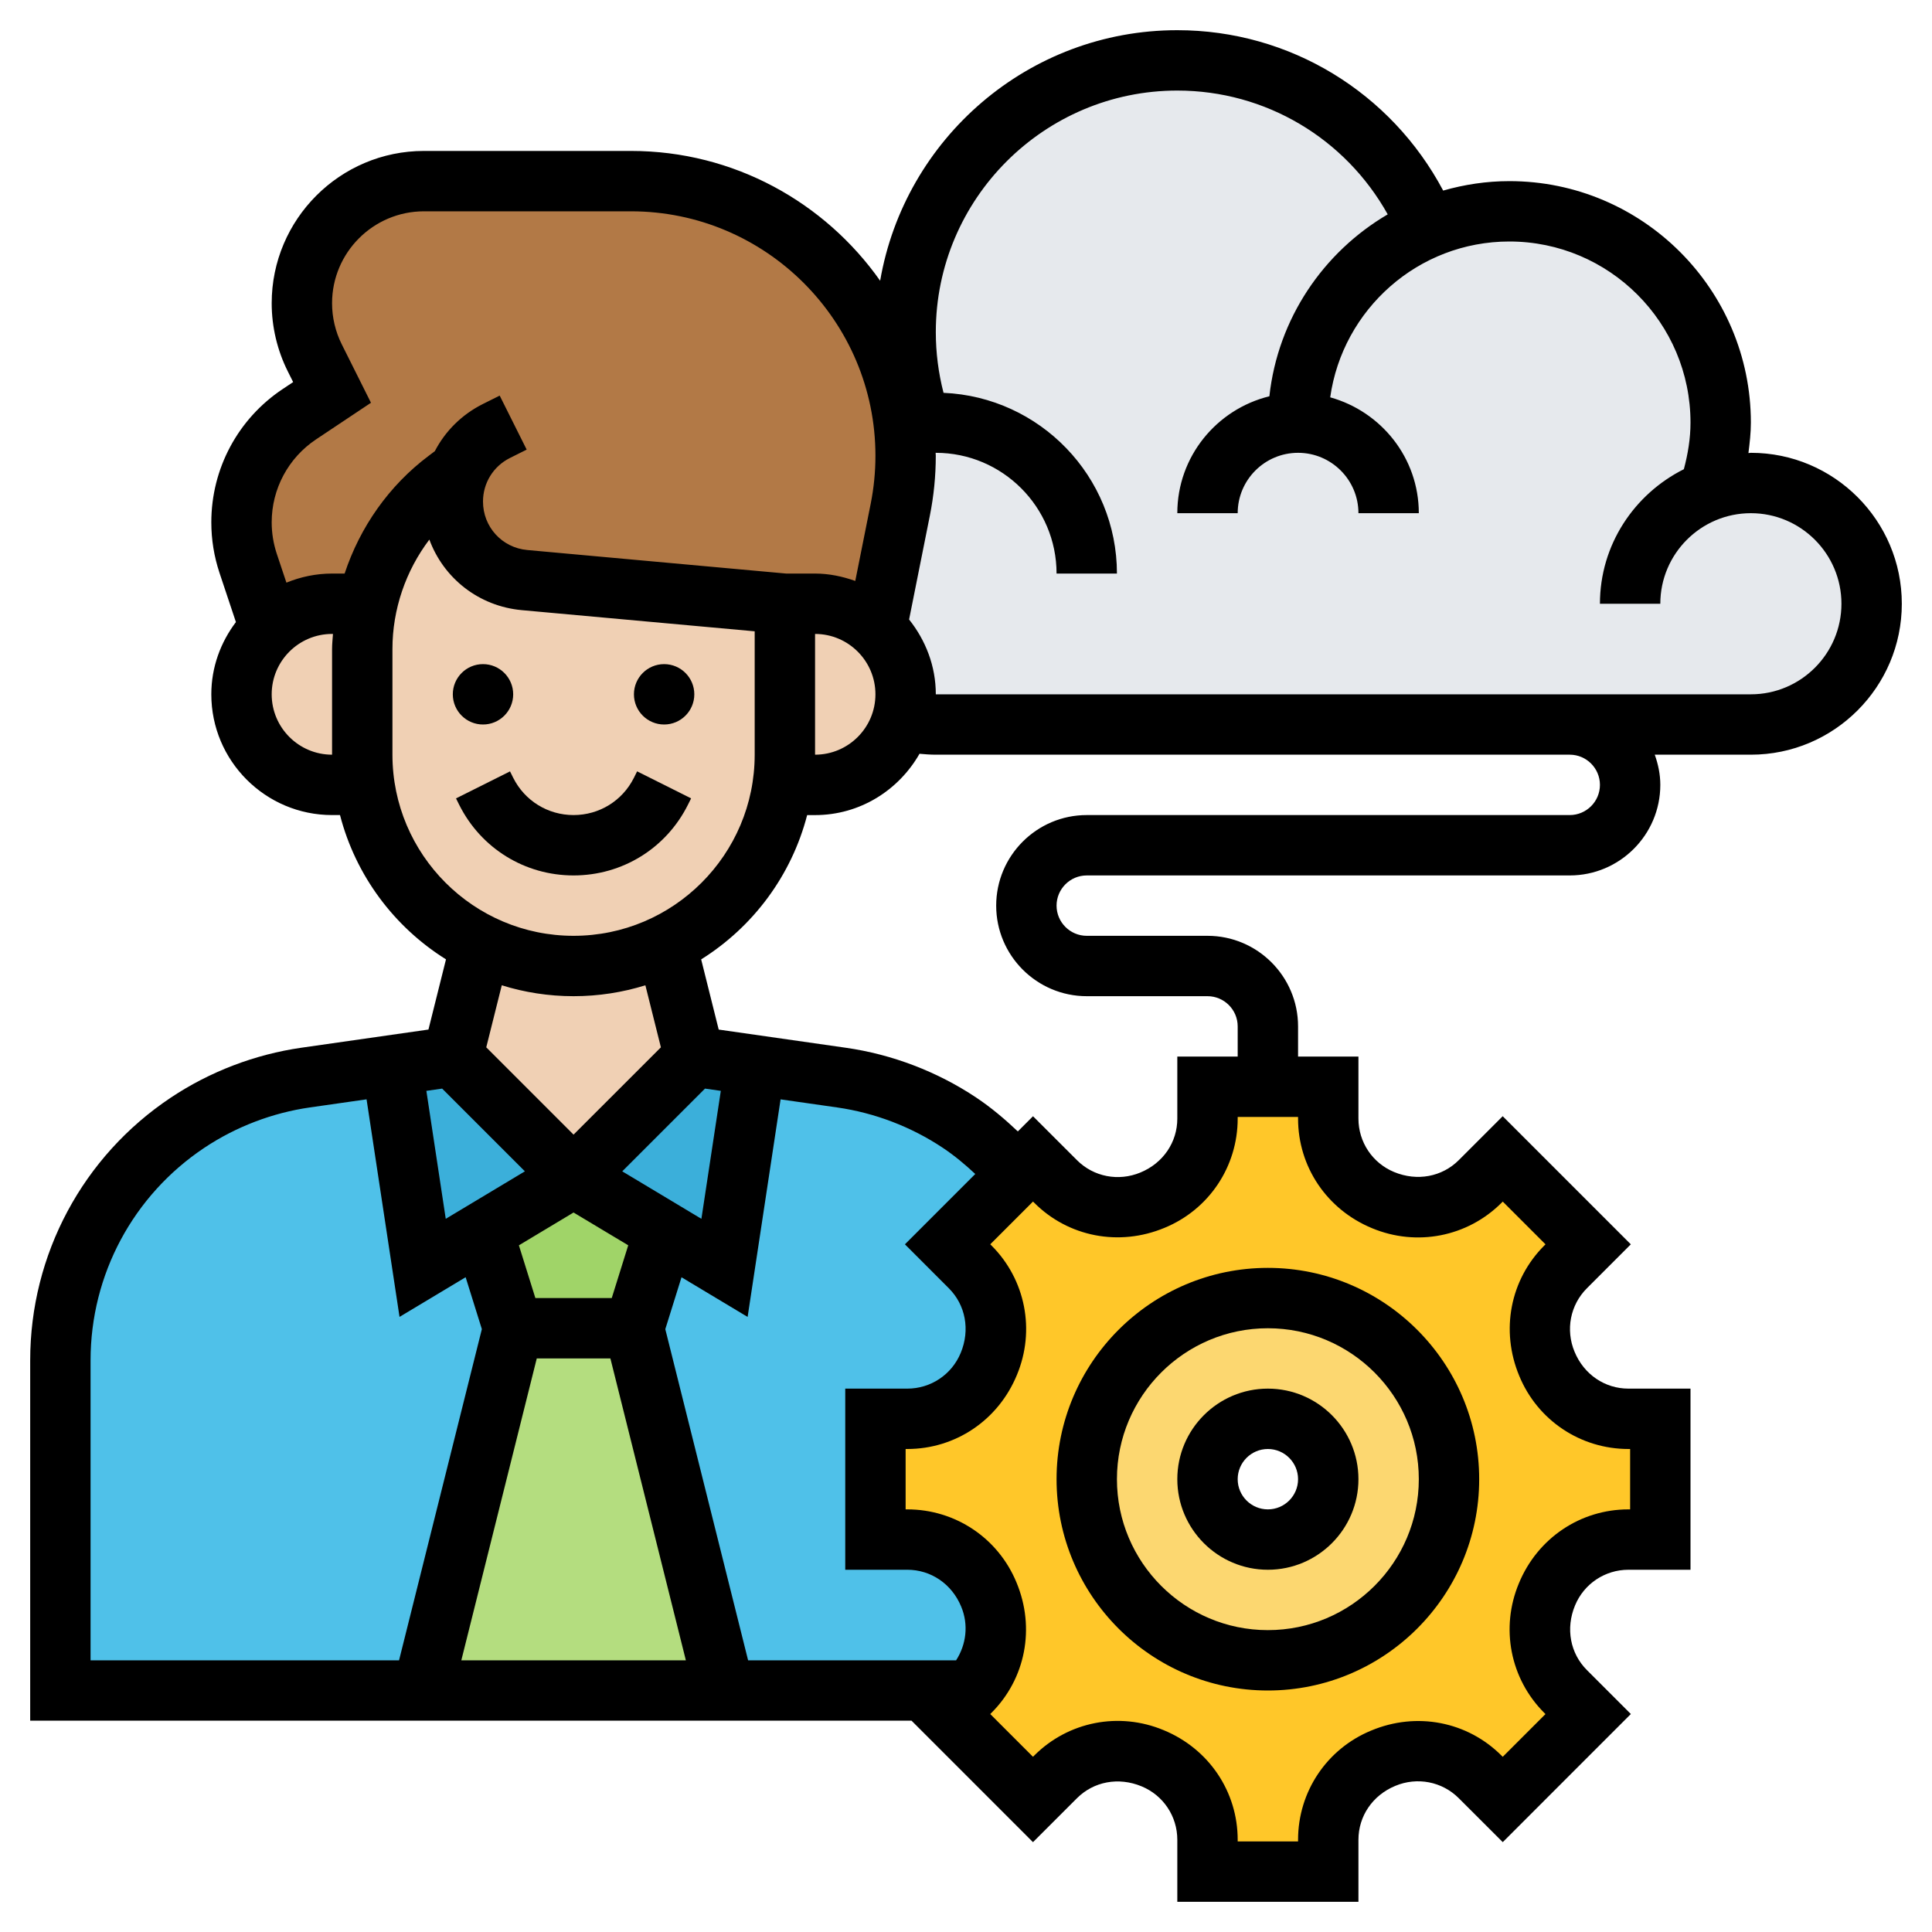 <svg id="_x33_0" enable-background="new 0 0 64 64" height="512" viewBox="0 0 64 64" width="512" xmlns="http://www.w3.org/2000/svg"><g><g><g><path d="m30.52 14.03v-.01c-.34-.94-.52-1.96-.52-3.02 0-4.97 4.03-9 9-9 3.74 0 6.95 2.28 8.31 5.54.83-.35 1.73-.54 2.69-.54 3.87 0 7 3.13 7 7 0 .78-.13 1.54-.37 2.24v.01c.43-.16.89-.25 1.37-.25 2.21 0 4 1.79 4 4s-1.79 4-4 4h-6-21c-.39 0-.77-.04-1.13-.13.08-.27.13-.57.13-.87 0-.87-.37-1.65-.96-2.2l.78-3.92c.12-.58.18-1.18.18-1.78 0-.33-.02-.67-.06-.99h.01c.19-.04.38-.07.57-.08z" fill="#e6e9ed"/></g><g><path d="m29.94 14.11c.04.32.06.66.06.99 0 .6-.06 1.2-.18 1.78l-.78 3.92c-.53-.49-1.25-.8-2.04-.8h-1l-8.62-.78c-.68-.06-1.27-.38-1.7-.84-.42-.47-.68-1.09-.68-1.77 0-.36.07-.7.21-1.02l-.41.31c-1.35 1.01-2.28 2.48-2.63 4.1h-.01-1.16c-.8 0-1.53.32-2.06.82l-.72-2.16c-.15-.44-.22-.9-.22-1.36 0-1.44.72-2.78 1.92-3.58l1.08-.72-.57-1.15c-.28-.56-.43-1.18-.43-1.8 0-1.12.45-2.13 1.18-2.87.74-.73 1.75-1.18 2.87-1.18h6.85c4.7 0 8.55 3.55 9.04 8.11z" fill="#b27946"/></g><g><path d="m21 44 3 12h-10l3-12z" fill="#b4dd7f"/></g><g><path d="m22 40.8-1 3.2h-4l-1-3.2 3-1.8z" fill="#a0d468"/></g><g><path d="m16 40.8 1 3.2-3 12h-12v-10.94c0-1.58.4-3.11 1.12-4.46s1.78-2.53 3.09-3.41c1.18-.78 2.52-1.29 3.91-1.49l2.86-.41 1.02 6.71z" fill="#4fc1e9"/></g><g><path d="m33.71 38.9-2.32 2.32.75.75c.84.84 1.08 2.1.62 3.19 0 .01-.01.03-.01.04-.45 1.09-1.51 1.8-2.7 1.8h-1.05v4h1.05c1.19 0 2.25.71 2.7 1.8 0 .01.01.03.01.04.45 1.08.23 2.32-.59 3.16h-8.17l-3-12 1-3.2 2 1.2 1.02-6.71 2.86.41c1.39.2 2.73.71 3.91 1.49.72.48 1.37 1.06 1.92 1.71z" fill="#4fc1e9"/></g><g><path d="m19 39-3 1.8-2 1.2-1.02-6.71 2.02-.29z" fill="#3bafda"/></g><g><path d="m25.02 35.29-1.02 6.71-2-1.2-3-1.8 4-4z" fill="#3bafda"/></g><g><path d="m29.12 25.12c-.54.54-1.29.88-2.12.88h-1.07-.01c.06-.33.08-.66.08-1v-5h1c.79 0 1.51.31 2.04.8.59.55.96 1.33.96 2.2 0 .3-.05.6-.13.87-.15.48-.41.91-.75 1.25z" fill="#f0d0b4"/></g><g><path d="m22.07 31.29.93 3.71-4 4-4-4 .93-3.71c.92.46 1.96.71 3.07.71s2.15-.25 3.07-.71z" fill="#f0d0b4"/></g><g><path d="m26 20v5c0 .34-.02.67-.08 1-.32 2.34-1.81 4.3-3.85 5.29-.92.46-1.96.71-3.07.71s-2.15-.25-3.07-.71c-.7-.34-1.33-.79-1.88-1.34-1.05-1.05-1.76-2.41-1.97-3.95-.06-.33-.08-.66-.08-1v-3.5c0-.51.06-1.01.17-1.5.35-1.62 1.28-3.09 2.63-4.1l.41-.31c-.14.32-.21.66-.21 1.02 0 .68.26 1.3.68 1.77.43.46 1.02.78 1.7.84z" fill="#f0d0b4"/></g><g><path d="m12 25c0 .34.02.67.08 1h-.01-1.07c-.83 0-1.58-.34-2.12-.88s-.88-1.29-.88-2.12c0-.86.36-1.63.94-2.18.53-.5 1.26-.82 2.06-.82h1.16.01c-.11.49-.17.99-.17 1.5z" fill="#f0d0b4"/></g><g><path d="m42 43c3.31 0 6 2.69 6 6s-2.69 6-6 6-6-2.69-6-6 2.69-6 6-6zm2 6c0-1.1-.9-2-2-2s-2 .9-2 2 .9 2 2 2 2-.9 2-2z" fill="#fcd770"/></g><g><path d="m33.71 38.9.51-.51.75.75c.84.84 2.1 1.08 3.19.62.01 0 .03-.01.04-.01 1.09-.45 1.8-1.51 1.8-2.7v-1.05h2 2v1.05c0 1.19.71 2.25 1.8 2.7.01 0 .03.01.04.01 1.09.46 2.35.22 3.19-.62l.75-.75 2.83 2.83-.75.75c-.84.84-1.08 2.1-.62 3.19 0 .01.01.03.01.04.45 1.09 1.51 1.8 2.7 1.8h1.05v4h-1.05c-1.19 0-2.25.71-2.7 1.8 0 .01-.01.03-.01.04-.46 1.09-.22 2.35.62 3.19l.75.75-2.83 2.83-.75-.75c-.84-.84-2.1-1.08-3.19-.62-.01 0-.03.01-.04.01-1.09.45-1.8 1.51-1.8 2.7v1.05h-4v-1.05c0-1.19-.71-2.25-1.8-2.7-.01 0-.03-.01-.04-.01-1.09-.46-2.35-.22-3.19.62l-.75.75-2.83-2.83.75-.75.03-.03c.82-.84 1.04-2.08.59-3.16 0-.01-.01-.03-.01-.04-.45-1.09-1.51-1.8-2.7-1.8h-1.05v-4h1.05c1.19 0 2.25-.71 2.7-1.8 0-.01.01-.03.01-.04.46-1.09.22-2.35-.62-3.19l-.75-.75zm14.29 10.1c0-3.31-2.69-6-6-6s-6 2.69-6 6 2.69 6 6 6 6-2.69 6-6z" fill="#ffc729"/></g></g><g><path d="m58 15c-.028 0-.054.008-.081.008.042-.334.081-.669.081-1.008 0-4.411-3.589-8-8-8-.761 0-1.495.114-2.193.313-1.726-3.247-5.075-5.313-8.807-5.313-4.933 0-9.033 3.594-9.844 8.3-1.83-2.596-4.845-4.3-8.255-4.3h-6.856c-2.782 0-5.045 2.263-5.045 5.045 0 .78.185 1.561.533 2.256l.178.356-.35.233c-1.479.986-2.361 2.635-2.361 4.412 0 .57.091 1.134.272 1.677l.543 1.628c-.505.669-.815 1.492-.815 2.393 0 2.206 1.794 4 4 4h.263c.519 2.007 1.796 3.708 3.511 4.78l-.581 2.325-4.209.602c-1.538.22-3.033.792-4.324 1.652-2.918 1.945-4.66 5.199-4.66 8.705v11.936h29.196l4.023 4.024 1.457-1.456c.552-.552 1.376-.711 2.141-.393.719.297 1.183.992 1.183 1.77v2.055h6v-2.055c0-.778.464-1.473 1.222-1.786.725-.303 1.55-.143 2.102.409l1.457 1.455 4.243-4.244-1.456-1.456c-.551-.551-.711-1.376-.393-2.141.297-.718.992-1.182 1.77-1.182h2.055v-6h-2.055c-.778 0-1.473-.464-1.786-1.222-.303-.726-.143-1.551.409-2.102l1.455-1.456-4.244-4.244-1.456 1.456c-.552.551-1.377.709-2.141.393-.718-.297-1.182-.992-1.182-1.77v-2.055h-2v-1c0-1.654-1.346-3-3-3h-4c-.551 0-1-.449-1-1s.449-1 1-1h16c1.654 0 3-1.346 3-3 0-.352-.072-.686-.184-1h3.184c2.757 0 5-2.243 5-5s-2.243-5-5-5zm-31 6c1.103 0 2 .897 2 2s-.897 2-2 2zm-16.53-6.445 1.819-1.213-.968-1.936c-.21-.42-.321-.89-.321-1.361 0-1.679 1.366-3.045 3.045-3.045h6.856c4.466 0 8.099 3.633 8.099 8.099 0 .533-.053 1.067-.157 1.588l-.511 2.558c-.419-.149-.863-.245-1.332-.245h-.956l-8.578-.78c-.836-.076-1.466-.766-1.466-1.606 0-.614.342-1.167.891-1.442l.556-.278-.894-1.789-.557.278c-.699.35-1.248.9-1.592 1.563l-.204.154c-1.317.988-2.276 2.364-2.784 3.9h-.416c-.535 0-1.045.11-1.512.301l-.319-.955c-.112-.338-.169-.689-.169-1.044 0-1.106.55-2.133 1.47-2.747zm-1.47 8.445c0-1.103.897-2 2-2h.03c-.011.167-.03.332-.03.5v3.5c-1.103 0-2-.897-2-2zm4 2v-3.5c0-1.317.441-2.593 1.223-3.626.468 1.273 1.631 2.208 3.063 2.338l7.714.701v4.087c0 3.309-2.691 6-6 6s-6-2.691-6-6zm18.432 17.676c.551.551.711 1.376.393 2.141-.297.719-.992 1.183-1.77 1.183h-2.055v6h2.055c.778 0 1.473.464 1.786 1.222.249.597.169 1.254-.169 1.778h-6.89l-2.743-10.97.537-1.719 2.19 1.314 1.092-7.207 1.876.268c1.244.178 2.454.641 3.498 1.337.384.256.738.552 1.075.867l-2.33 2.33zm-12.432-2.51 1.811 1.086-.546 1.748h-2.53l-.546-1.747zm-1.219 4.834h2.439l2.5 10h-7.438zm5.454-4.625-2.622-1.573 2.741-2.741.524.075zm-4.235-7.375c.828 0 1.627-.127 2.379-.361l.514 2.055-2.893 2.892-2.892-2.892.514-2.055c.751.234 1.55.361 2.378.361zm-4.353 3.061 2.741 2.741-2.622 1.573-.642-4.239zm-11.647 9.003c0-2.836 1.409-5.468 3.769-7.042 1.044-.696 2.254-1.159 3.498-1.337l1.876-.268 1.092 7.207 2.19-1.314.537 1.719-2.743 10.971h-10.219zm42.452-4.378c1.477.615 3.159.286 4.287-.84l.042-.042 1.416 1.416-.042.042c-1.127 1.127-1.457 2.81-.827 4.318.606 1.47 2.027 2.42 3.618 2.42h.054v2h-.055c-1.591 0-3.012.95-3.631 2.452-.616 1.477-.287 3.16.84 4.287l.042.042-1.416 1.416-.042-.042c-1.127-1.127-2.811-1.459-4.318-.827-1.47.606-2.42 2.026-2.42 3.617v.055h-2v-.055c0-1.591-.95-3.012-2.452-3.631-1.478-.617-3.16-.287-4.287.84l-.042.042-1.416-1.416.042-.042c1.127-1.127 1.457-2.81.827-4.318-.606-1.47-2.026-2.42-3.617-2.42h-.055v-2h.055c1.591 0 3.012-.95 3.631-2.452.616-1.477.287-3.16-.84-4.287l-.042-.042 1.416-1.416.042.042c1.126 1.127 2.81 1.457 4.318.827 1.47-.606 2.42-2.027 2.42-3.618v-.054h2v.055c0 1.591.95 3.011 2.452 3.631zm7.548-14.686c0 .551-.449 1-1 1h-16c-1.654 0-3 1.346-3 3s1.346 3 3 3h4c.551 0 1 .449 1 1v1h-2v2.055c0 .778-.464 1.473-1.222 1.786-.727.302-1.551.143-2.102-.409l-1.456-1.455-.503.503c-.43-.407-.882-.79-1.376-1.12-1.291-.861-2.786-1.433-4.324-1.652l-4.209-.602-.581-2.325c1.715-1.073 2.991-2.773 3.511-4.78h.262c1.486 0 2.771-.824 3.46-2.031.18.016.36.03.54.03h21c.551 0 1 .449 1 1zm5-3h-27c0-.94-.34-1.794-.885-2.478l.688-3.443c.13-.65.196-1.316.196-1.98 0-.033-.005-.065-.005-.099.003.001.004 0 .006 0 2.206 0 4 1.794 4 4h2c0-3.222-2.554-5.851-5.744-5.987-.169-.654-.256-1.328-.256-2.013 0-4.411 3.589-8 8-8 2.929 0 5.567 1.588 6.97 4.101-2.132 1.25-3.639 3.454-3.92 6.026-1.746.429-3.05 1.996-3.05 3.873h2c0-1.103.897-2 2-2s2 .897 2 2h2c0-1.834-1.248-3.368-2.935-3.838.41-2.912 2.911-5.162 5.935-5.162 3.309 0 6 2.691 6 6 0 .526-.086 1.04-.22 1.543-1.64.822-2.78 2.501-2.78 4.457h2c0-1.654 1.346-3 3-3s3 1.346 3 3-1.346 3-3 3z"/><circle cx="16" cy="23" r="1"/><circle cx="22" cy="23" r="1"/><path d="m22.789 26.658.105-.211-1.789-.895-.105.212c-.381.762-1.147 1.236-2 1.236s-1.619-.474-2-1.236l-.105-.211-1.789.895.105.211c.722 1.444 2.174 2.341 3.789 2.341s3.067-.897 3.789-2.342z"/><path d="m39 49c0 1.654 1.346 3 3 3s3-1.346 3-3-1.346-3-3-3-3 1.346-3 3zm4 0c0 .551-.449 1-1 1s-1-.449-1-1 .449-1 1-1 1 .449 1 1z"/><path d="m35 49c0 3.86 3.14 7 7 7s7-3.14 7-7-3.14-7-7-7-7 3.14-7 7zm12 0c0 2.757-2.243 5-5 5s-5-2.243-5-5 2.243-5 5-5 5 2.243 5 5z"/></g></g></svg>